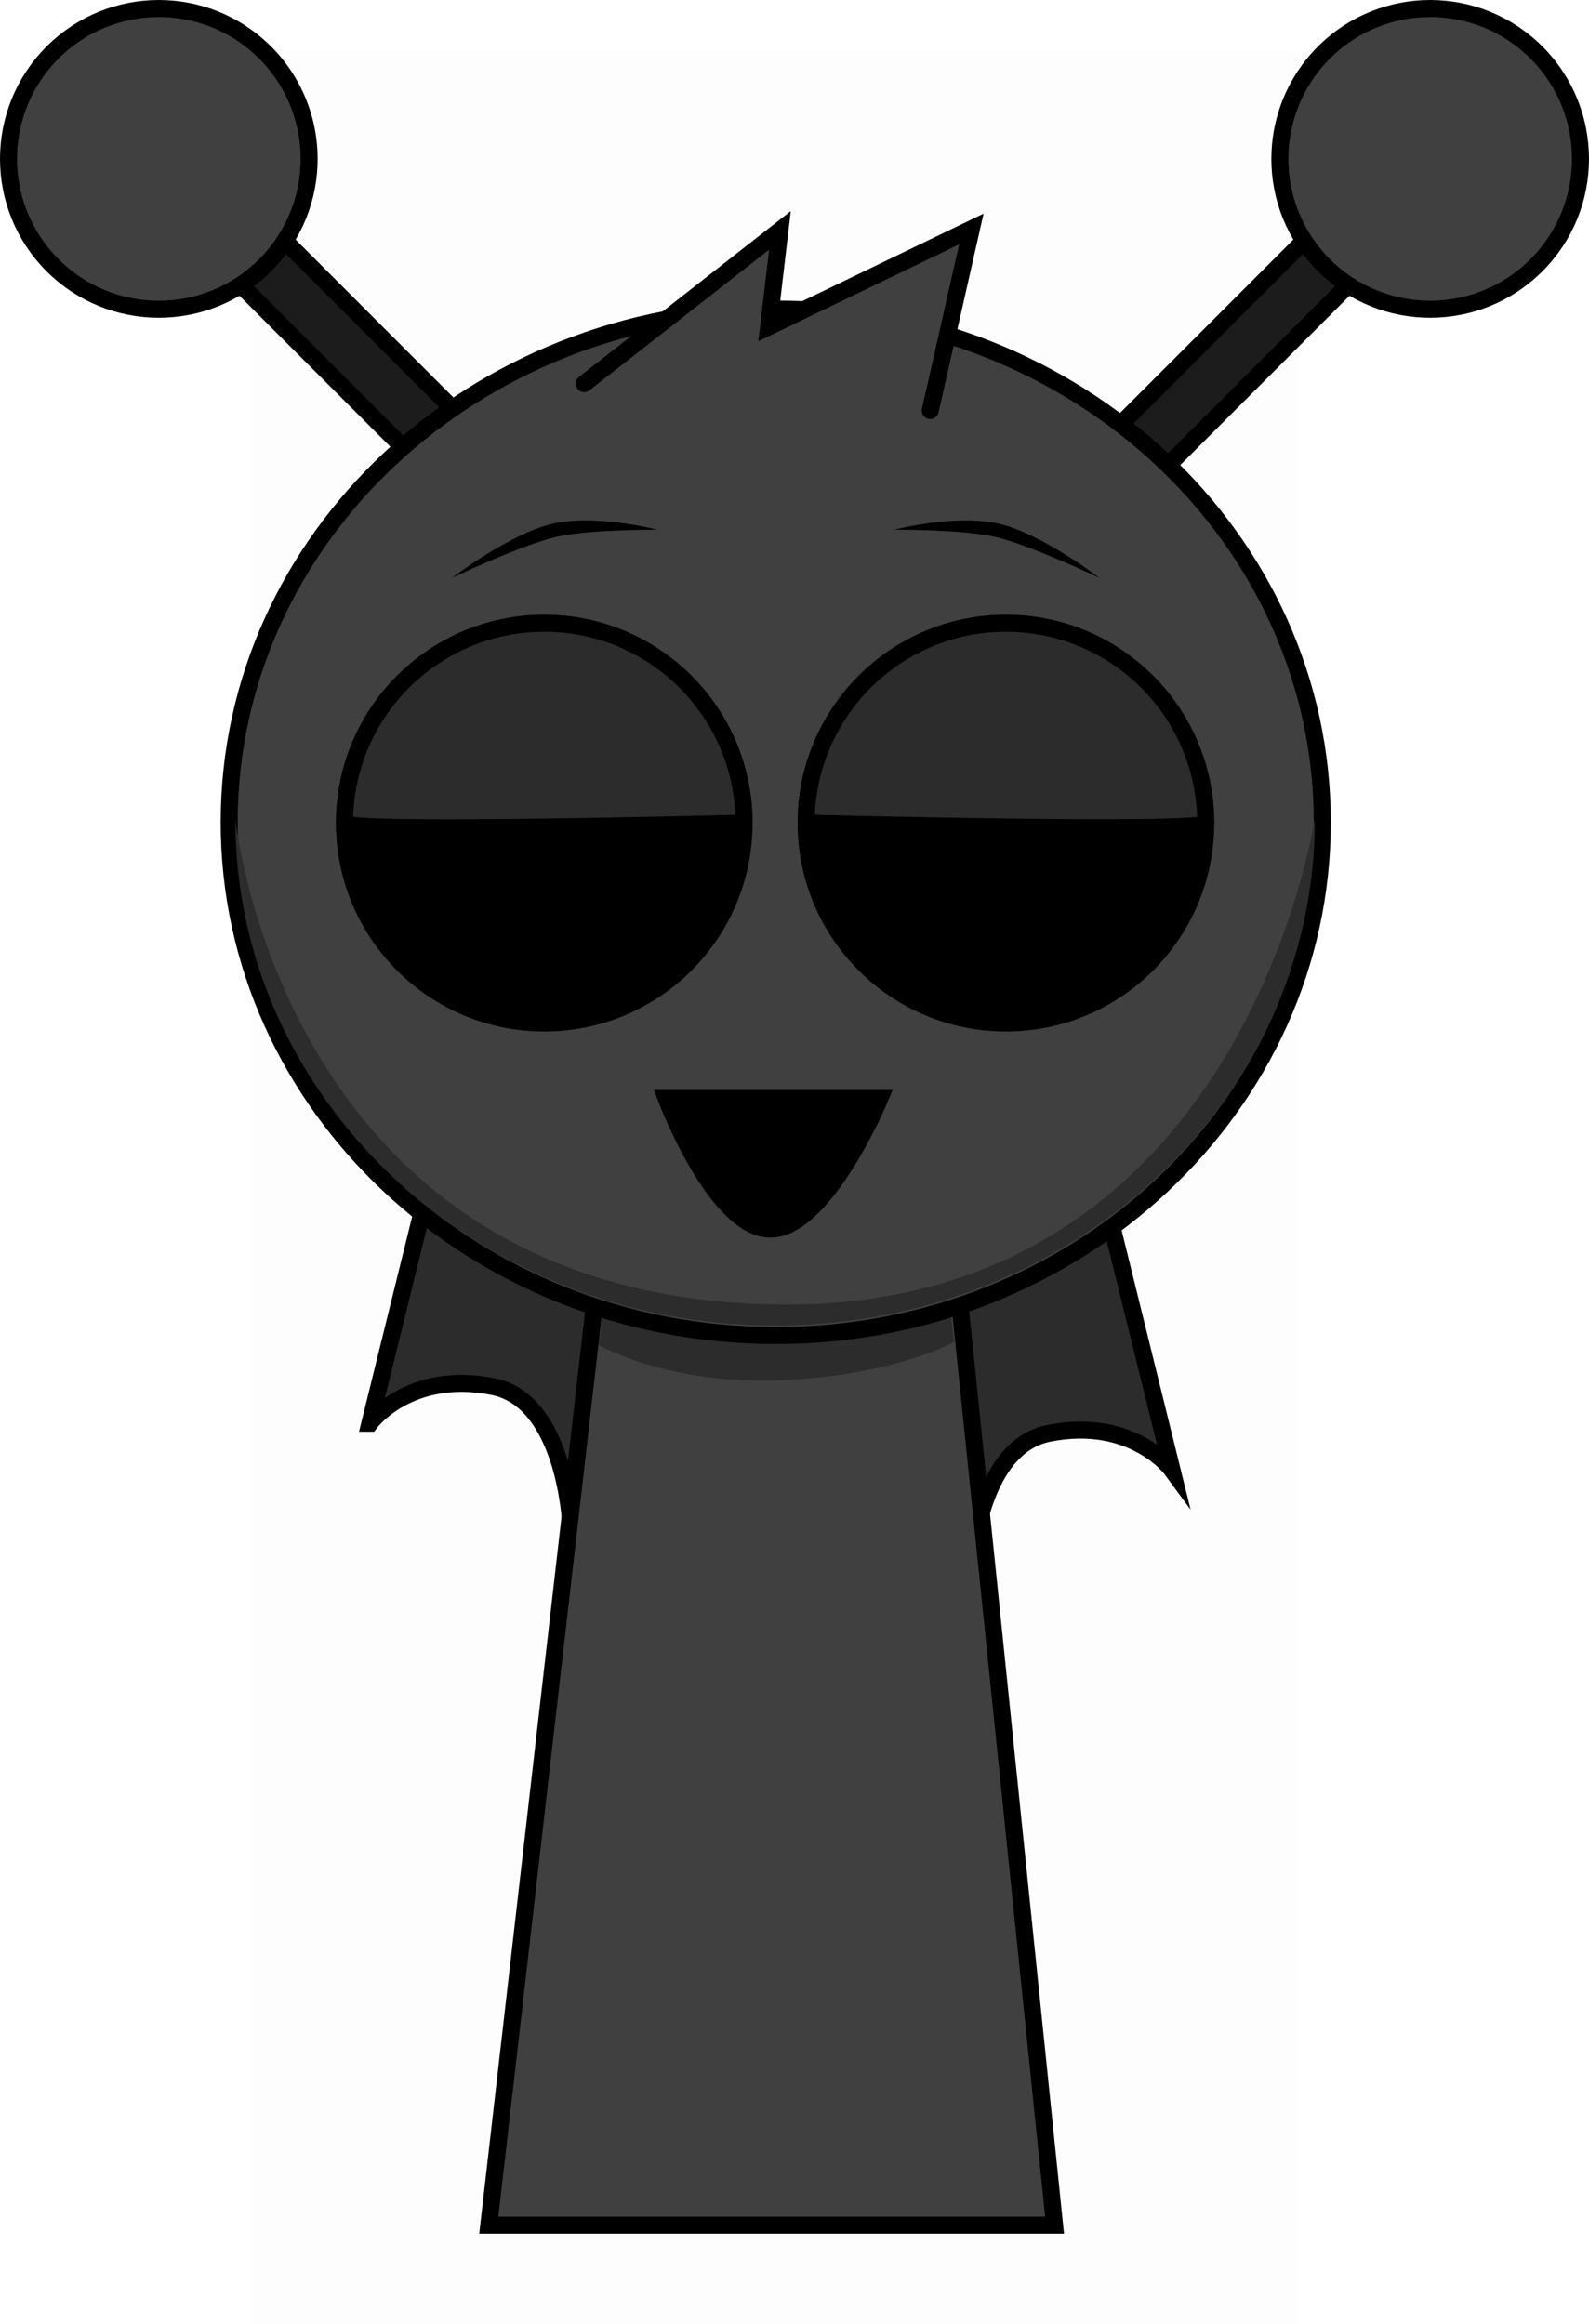 <svg version="1.1" xmlns="http://www.w3.org/2000/svg" xmlns:xlink="http://www.w3.org/1999/xlink" width="186.757" height="273.044" viewBox="0,0,186.757,273.044"><g transform="translate(-149.464,-46.4)"><g data-paper-data="{&quot;isPaintingLayer&quot;:true}" fill-rule="nonzero" stroke-linejoin="miter" stroke-miterlimit="10" stroke-dasharray="" stroke-dashoffset="0" style="mix-blend-mode: normal"><path d="M178.969,319.444v-267.225h123.182v267.225z" fill-opacity="0.01" fill="#000000" stroke="none" stroke-width="0" stroke-linecap="butt"/><g stroke="#000000" stroke-width="2" stroke-linecap="butt"><path d="M215.035,117.157l-49.497,-49.497l5.185,-5.185l49.497,49.497z" fill="#1c1c1c"/><path d="M155.638,77.559c-6.899,-6.899 -6.899,-18.085 0,-24.984c6.899,-6.899 18.085,-6.899 24.984,0c6.899,6.899 6.899,18.085 0,24.984c-6.899,6.899 -18.085,6.899 -24.984,0z" fill="#404040"/></g><path d="M272.751,214.788c-8.515,1.672 -9.137,16.151 -9.137,16.151l-7.074,-40.87l22.423,-4.363l8.25,33.386c0,0 -4.573,-6.246 -14.461,-4.304z" data-paper-data="{&quot;index&quot;:null}" fill="#2c2c2c" stroke="#000000" stroke-width="2" stroke-linecap="butt"/><path d="M192.937,213.605l8.25,-33.386l22.423,4.363l-7.074,40.87c0,0 -0.622,-14.479 -9.137,-16.151c-9.887,-1.941 -14.461,4.304 -14.461,4.304z" fill="#2c2c2c" stroke="#000000" stroke-width="2" stroke-linecap="butt"/><g data-paper-data="{&quot;index&quot;:null}" stroke="#000000" stroke-width="2" stroke-linecap="butt"><path d="M265.464,111.972l49.497,-49.497l5.185,5.185l-49.497,49.497z" fill="#1c1c1c"/><path d="M305.062,77.559c-6.899,-6.899 -6.899,-18.085 0,-24.984c6.899,-6.899 18.085,-6.899 24.984,0c6.899,6.899 6.899,18.085 0,24.984c-6.899,6.899 -18.085,6.899 -24.984,0z" fill="#404040"/></g><path d="M206.91,307.828l15.143,-131.842l37.783,-0.158l13.574,132z" fill="#404040" stroke="#000000" stroke-width="2" stroke-linecap="butt"/><path d="M219.86,204.44l3.121,-26.328l35.831,-0.142l2.767,26.106c0,0 -7.515,4.196 -21.559,4.51c-12.485,0.279 -20.16,-4.146 -20.16,-4.146z" fill="#2c2c2c" stroke="#000000" stroke-width="0" stroke-linecap="butt"/><path d="M176.4,143.011c0,-33.302 28.76,-60.298 64.237,-60.298c35.477,0 64.237,26.996 64.237,60.298c0,33.302 -28.76,60.298 -64.237,60.298c-35.477,0 -64.237,-26.996 -64.237,-60.298z" fill="#404040" stroke="#000000" stroke-width="2" stroke-linecap="butt"/><path d="M177.123,142.732c0,-0.728 5.207,55.919 63.36,56.934c55.564,0.97 63.514,-57.953 63.514,-56.934c0,32.805 -28.402,59.398 -63.437,59.398c-35.035,0 -63.437,-26.594 -63.437,-59.398z" fill="#2c2c2c" stroke="#000000" stroke-width="0" stroke-linecap="butt"/><path d="M189.95,143.107c0,-12.968 10.513,-23.481 23.481,-23.481c12.968,0 23.481,10.513 23.481,23.481c0,12.968 -10.513,23.481 -23.481,23.481c-12.968,0 -23.481,-10.513 -23.481,-23.481z" fill="#000000" stroke="#000000" stroke-width="2" stroke-linecap="butt"/><path d="M267.689,166.588c-12.968,0 -23.481,-10.513 -23.481,-23.481c0,-12.968 10.513,-23.481 23.481,-23.481c12.968,0 23.481,10.513 23.481,23.481c0,12.968 -10.513,23.481 -23.481,23.481z" data-paper-data="{&quot;index&quot;:null}" fill="#000000" stroke="#000000" stroke-width="2" stroke-linecap="butt"/><path d="M189.95,143.107c0,-12.968 10.513,-23.481 23.481,-23.481c12.968,0 23.481,10.513 23.481,23.481c0,0 -46.961,1.232 -46.961,0z" fill="#2c2c2c" stroke="#000000" stroke-width="2" stroke-linecap="butt"/><path d="M244.209,143.107c0,-12.968 10.513,-23.481 23.481,-23.481c12.968,0 23.481,10.513 23.481,23.481c0,1.214 -46.961,0 -46.961,0z" data-paper-data="{&quot;index&quot;:null}" fill="#2c2c2c" stroke="#000000" stroke-width="2" stroke-linecap="butt"/><path d="M202.588,114.299c0,0 6.709,-5.169 11.797,-6.364c5.088,-1.194 12.334,0.699 12.334,0.699c0,0 -8.038,-0.06 -11.968,0.862c-4.106,0.964 -12.164,4.802 -12.164,4.802z" fill="#000000" stroke="none" stroke-width="0" stroke-linecap="butt"/><path d="M266.522,109.497c-3.929,-0.922 -11.968,-0.862 -11.968,-0.862c0,0 7.246,-1.894 12.334,-0.699c5.088,1.194 11.797,6.364 11.797,6.364c0,0 -8.057,-3.838 -12.164,-4.802z" data-paper-data="{&quot;index&quot;:null}" fill="#000000" stroke="none" stroke-width="0" stroke-linecap="butt"/><path d="M218.13,91.469l23,-18l-1.333,11.333l23.833,-11.5l-4.833,21.333" data-paper-data="{&quot;index&quot;:null}" fill="#404040" stroke="#000000" stroke-width="2" stroke-linecap="round"/><path d="M240.008,190.806c-6.447,0 -12.243,-15.353 -12.243,-15.353h25.11c0,0 -6.42,15.353 -12.867,15.353z" fill="#000000" stroke="#000000" stroke-width="2" stroke-linecap="round"/></g></g></svg>
